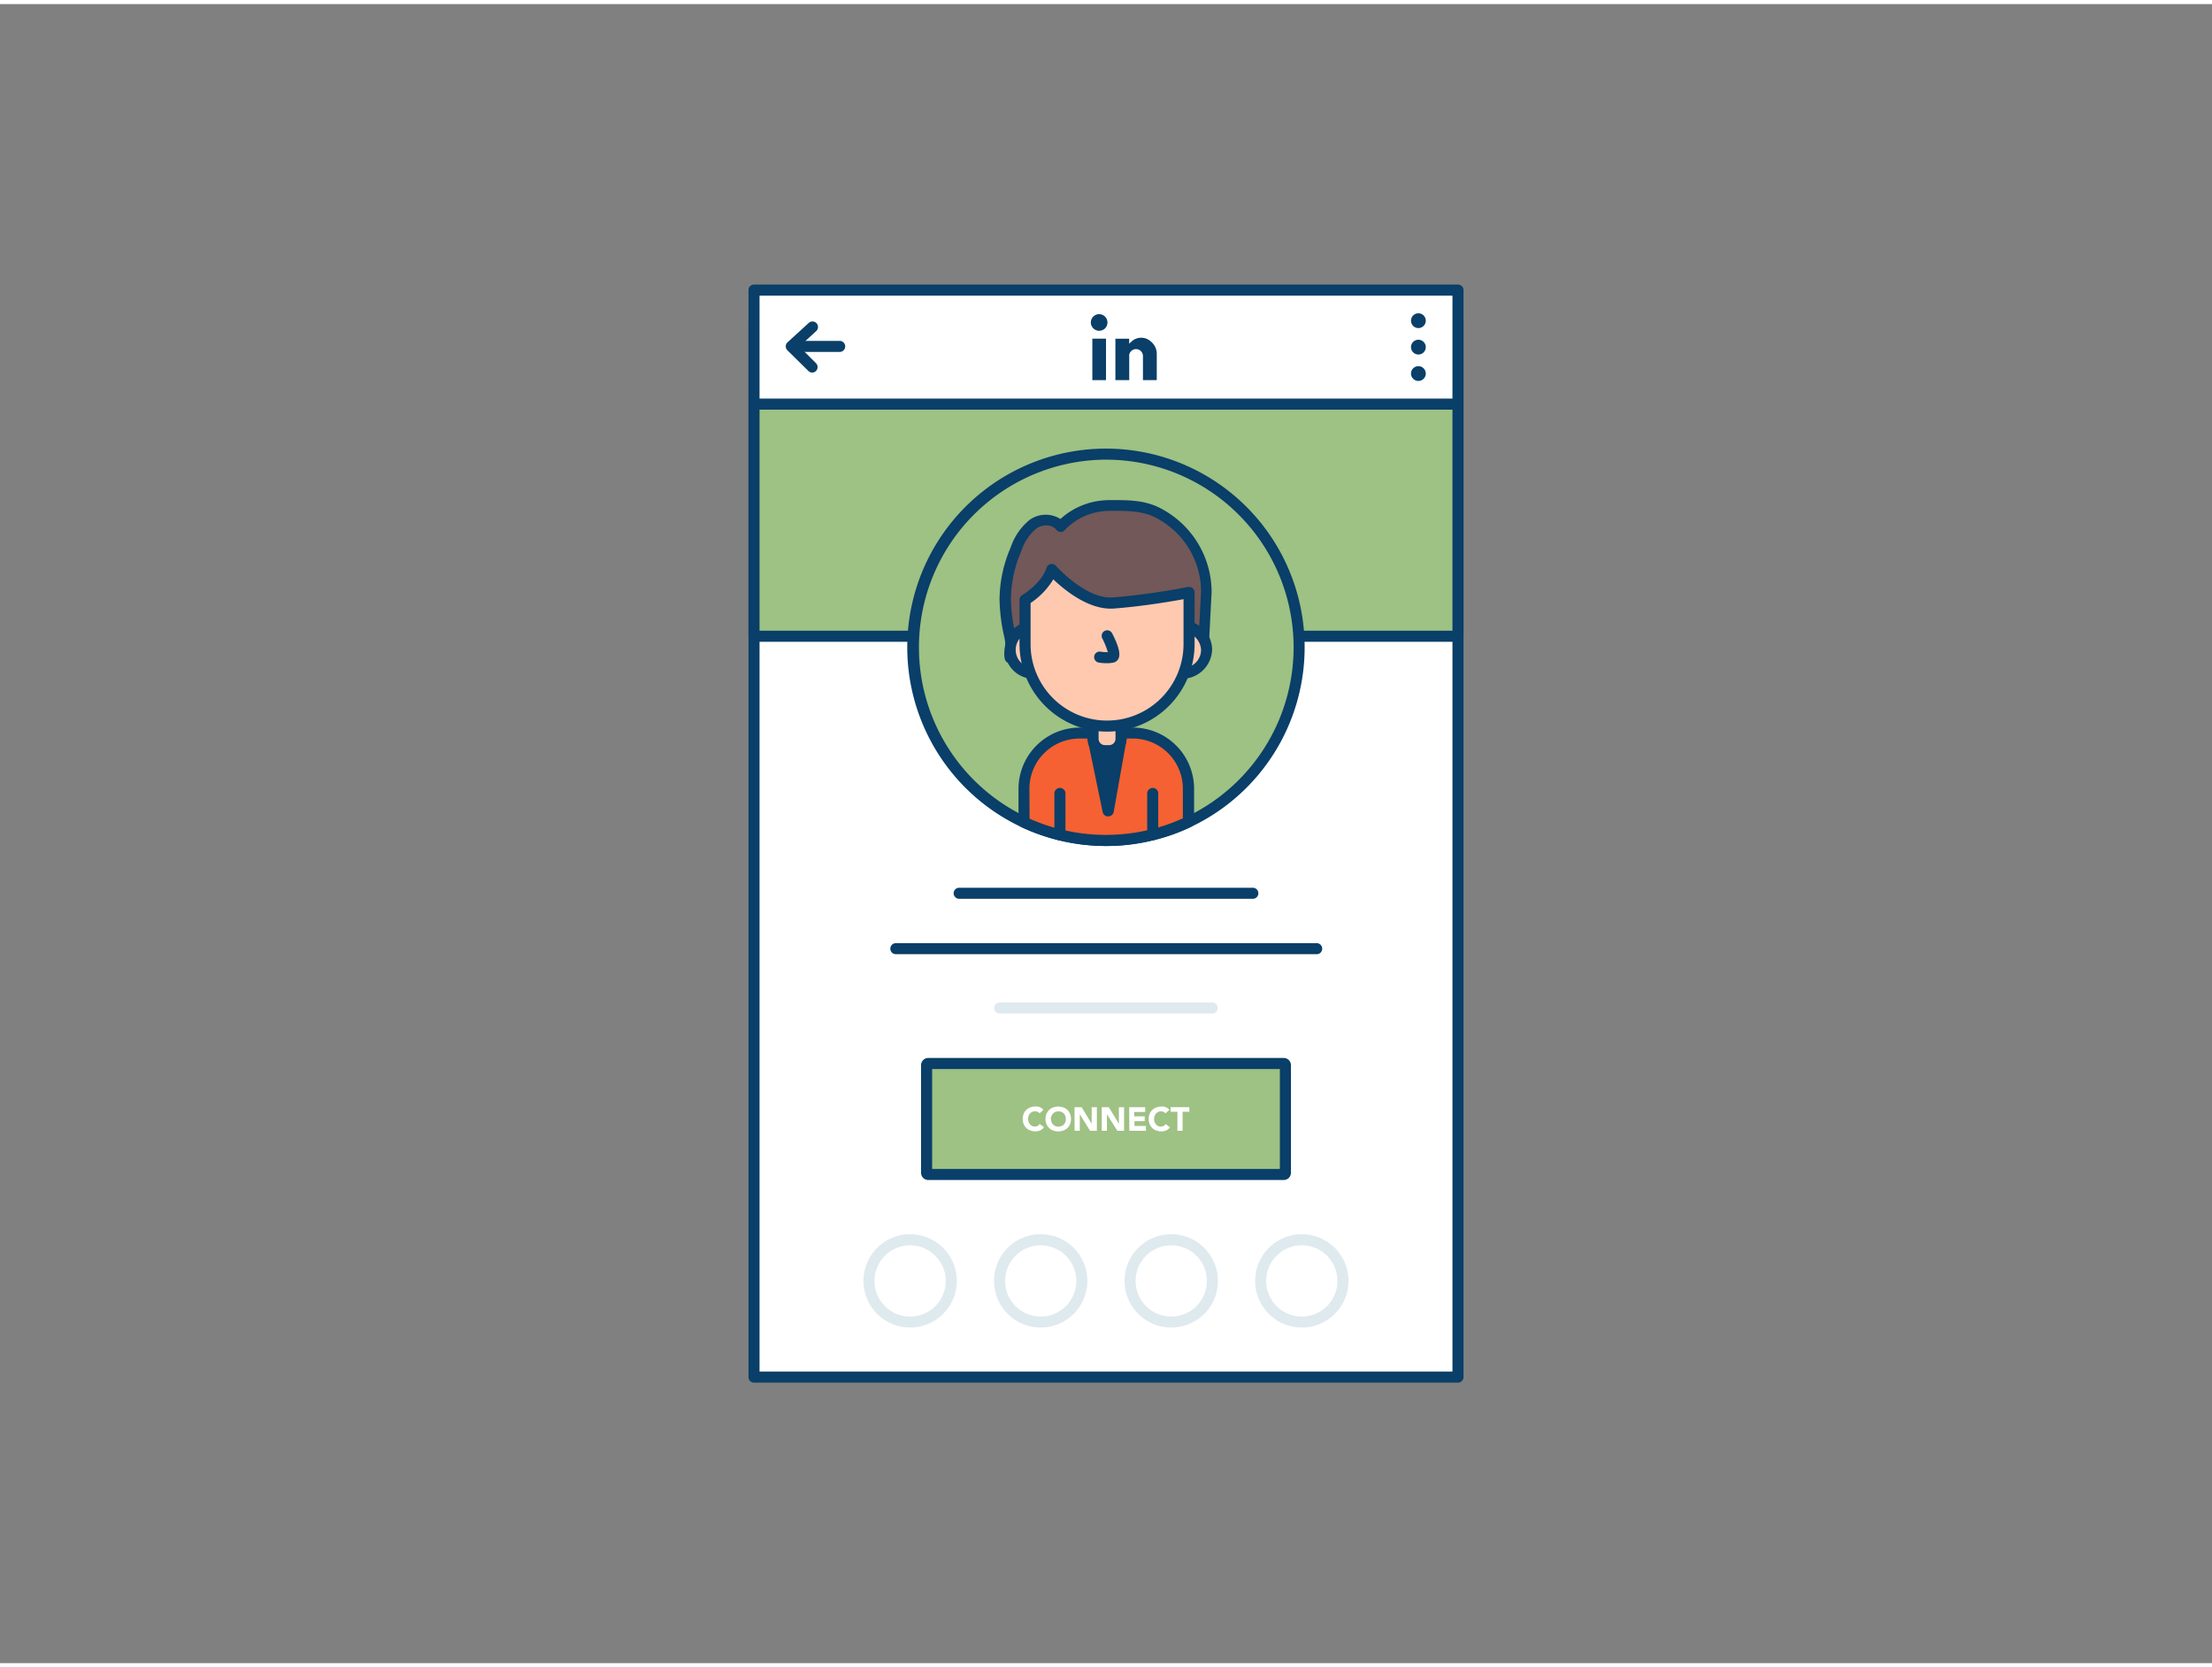 <svg xmlns="http://www.w3.org/2000/svg" viewBox="0 0 400 300" width="406" height="306" class="illustration styles_illustrationTablet__1DWOa"><rect x="0" y="0" width="400" height="300" fill="#808080" stroke="none"/><g id="_522_linkedin_outline" data-name="#522_linkedin_outline"><rect x="136.35" y="57.29" width="127.31" height="191" fill="#fff"></rect><path d="M263.65,249.28H136.35a1,1,0,0,1-1-1v-191a1,1,0,0,1,1-1h127.3a1,1,0,0,1,1,1v191A1,1,0,0,1,263.65,249.28Zm-126.3-2h125.3v-189H137.35Z" fill="#093f68"></path><rect x="136.35" y="72.34" width="127.31" height="41.96" fill="#9EC184"></rect><path d="M263.65,115.31H136.35a1,1,0,0,1-1-1v-42a1,1,0,0,1,1-1h127.3a1,1,0,0,1,1,1v42A1,1,0,0,1,263.65,115.31Zm-126.3-2h125.3v-40H137.35Z" fill="#093f68"></path><path d="M234.92,116.31a34.91,34.91,0,0,1-20,31.58,33.26,33.26,0,0,1-6.48,2.31,34.85,34.85,0,0,1-16.78,0,34,34,0,0,1-6.49-2.29,34.93,34.93,0,1,1,49.74-31.63Z" fill="#9EC184"></path><path d="M200,152.24a36.2,36.2,0,0,1-15.25-3.39,35.93,35.93,0,1,1,30.61-.06,34.18,34.18,0,0,1-6.67,2.38A35.48,35.48,0,0,1,200,152.24Zm0-69.86A33.94,33.94,0,0,0,185.6,147a33.19,33.19,0,0,0,6.3,2.22,34.21,34.21,0,0,0,16.31,0A32.91,32.91,0,0,0,214.5,147,33.94,33.94,0,0,0,200,82.38Z" fill="#093f68"></path><path d="M214.93,141.89v6a33.26,33.26,0,0,1-6.48,2.31,34.85,34.85,0,0,1-16.78,0,34,34,0,0,1-6.49-2.29v-6.05a10.06,10.06,0,0,1,10.07-10.06h9.62A10.05,10.05,0,0,1,214.93,141.89Z" fill="#f56132"></path><path d="M200,152.24a36.2,36.2,0,0,1-15.25-3.39,1,1,0,0,1-.57-.91v-6.05a11.08,11.08,0,0,1,11.07-11.06h9.62a11.07,11.07,0,0,1,11.06,11.06v6a1,1,0,0,1-.57.9,34.18,34.18,0,0,1-6.67,2.38A35.48,35.48,0,0,1,200,152.24Zm-13.82-4.94a33.93,33.93,0,0,0,22,1.93,32.79,32.79,0,0,0,5.72-2v-5.36a9.07,9.07,0,0,0-9.06-9.06h-9.62a9.07,9.07,0,0,0-9.07,9.06Zm28.75.59h0Z" fill="#093f68"></path><polygon points="197.66 132.81 200.4 145.9 202.72 132.81 197.66 132.81" fill="#093f68"></polygon><path d="M200.4,146.9a1,1,0,0,1-1-.8L196.68,133a1,1,0,0,1,1-1.21h5.06a1,1,0,0,1,.77.36,1,1,0,0,1,.21.82l-2.32,13.08a1,1,0,0,1-1,.83Zm-1.51-13.09,1.43,6.82,1.21-6.82Z" fill="#093f68"></path><path d="M198.79,90.82a11.82,11.82,0,0,1,1.88-.15c2.91,0,5.88-.07,8.54,1.23a16.13,16.13,0,0,1,9,14.37s-.62,11.92-.62,11.92H182.71a7.23,7.23,0,0,1,.15-2.22,9.57,9.57,0,0,0-.35-2.31,32.55,32.55,0,0,1-.7-5.9,23.11,23.11,0,0,1,1.91-9.09,10,10,0,0,1,3.07-4.58c1.52-1.08,3.93-1.11,5,.4A12.12,12.12,0,0,1,198.79,90.82Z" fill="#725858"></path><path d="M217.57,119.19H182.71a1,1,0,0,1-1-.72,4.36,4.36,0,0,1,0-1.91,5.17,5.17,0,0,0,.09-.64,6,6,0,0,0-.22-1.54c0-.17-.07-.34-.11-.52a33.15,33.15,0,0,1-.72-6.09,23.89,23.89,0,0,1,2-9.48,10.91,10.91,0,0,1,3.41-5,5,5,0,0,1,5.6-.18,13.15,13.15,0,0,1,6.83-3.26h0a17.69,17.69,0,0,1,2-.16h.51c2.83,0,5.75,0,8.46,1.33a17.12,17.12,0,0,1,9.54,15.27s0,0-.62,12A1,1,0,0,1,217.57,119.19Zm-33.88-2h32.93c.15-2.8.56-10.85.57-11a15.07,15.07,0,0,0-8.42-13.43c-2.29-1.12-4.86-1.12-7.58-1.13h-.52a11.28,11.28,0,0,0-1.72.14h0a11.07,11.07,0,0,0-6.41,3.36,1,1,0,0,1-.8.32,1,1,0,0,1-.75-.41c-.74-1-2.53-1-3.62-.18a9.07,9.07,0,0,0-2.72,4.15,22,22,0,0,0-1.84,8.69,32,32,0,0,0,.68,5.73l.11.48a7.9,7.9,0,0,1,.26,2.06c0,.28-.07.58-.12.89A2.93,2.93,0,0,1,183.69,117.19Z" fill="#093f68"></path><path d="M197.66,129.9h5.06a0,0,0,0,1,0,0v2.91a2.15,2.15,0,0,1-2.15,2.15h-.76a2.15,2.15,0,0,1-2.15-2.15V129.9A0,0,0,0,1,197.66,129.9Z" fill="#ffc9b0"></path><path d="M200.57,136h-.76a3.15,3.15,0,0,1-3.15-3.15V129.9a1,1,0,0,1,1-1h5.06a1,1,0,0,1,1,1v2.91A3.15,3.15,0,0,1,200.57,136Zm-1.91-5.06v1.91a1.14,1.14,0,0,0,1.15,1.15h.76a1.15,1.15,0,0,0,1.15-1.15V130.9Z" fill="#093f68"></path><ellipse cx="186.56" cy="116.75" rx="4.63" ry="4.24" fill="#ffc9b0"></ellipse><path d="M186.56,122a5.25,5.25,0,1,1,5.63-5.24A5.45,5.45,0,0,1,186.56,122Zm0-8.47a3.26,3.26,0,1,0,3.63,3.23A3.45,3.45,0,0,0,186.56,113.52Z" fill="#093f68"></path><ellipse cx="213.55" cy="116.75" rx="4.63" ry="4.24" fill="#ffc9b0"></ellipse><path d="M213.55,122a5.25,5.25,0,1,1,5.64-5.24A5.45,5.45,0,0,1,213.55,122Zm0-8.47a3.26,3.26,0,1,0,3.64,3.23A3.45,3.45,0,0,0,213.55,113.52Z" fill="#093f68"></path><path d="M200.19,130.56h0a14.83,14.83,0,0,1-14.83-14.83v-8s3.73-2.13,4.84-5.49c0,0,5.7,6.48,11.19,6A125.23,125.23,0,0,0,215,106.4v9.33A14.83,14.83,0,0,1,200.19,130.56Z" fill="#ffc9b0"></path><path d="M200.19,131.56a15.85,15.85,0,0,1-15.83-15.83v-8a1,1,0,0,1,.5-.87s3.42-2,4.39-4.93a1,1,0,0,1,1.7-.35c.05.06,5.45,6.12,10.36,5.71a126.14,126.14,0,0,0,13.51-1.89,1,1,0,0,1,.83.21,1,1,0,0,1,.37.77v9.33A15.85,15.85,0,0,1,200.19,131.56ZM186.36,108.3v7.43a13.83,13.83,0,0,0,27.66,0v-8.12c-2.22.41-7.24,1.27-12.55,1.69-4.51.35-9-3.36-11-5.28A13.51,13.51,0,0,1,186.36,108.3Z" fill="#093f68"></path><path d="M200.11,119.19a8.59,8.59,0,0,1-1.43-.12,1,1,0,0,1-.81-1.16,1,1,0,0,1,1.16-.81,6.84,6.84,0,0,0,1.3.09,14.1,14.1,0,0,0-1-2.49,1,1,0,0,1,1.78-.92c1.14,2.2,1.54,3.72,1.17,4.53a1.32,1.32,0,0,1-.88.75A5.34,5.34,0,0,1,200.11,119.19Z" fill="#093f68"></path><path d="M191.67,151.23a1,1,0,0,1-1-1v-7.49a1,1,0,0,1,2,0v7.49A1,1,0,0,1,191.67,151.23Z" fill="#093f68"></path><path d="M208.45,151.2a1,1,0,0,1-1-1v-7.46a1,1,0,0,1,2,0v7.46A1,1,0,0,1,208.45,151.2Z" fill="#093f68"></path><rect x="136.35" y="51.72" width="127.31" height="20.63" fill="#fff"></rect><path d="M263.65,73.34H136.35a1,1,0,0,1-1-1V51.72a1,1,0,0,1,1-1h127.3a1,1,0,0,1,1,1V72.34A1,1,0,0,1,263.65,73.34Zm-126.3-2h125.3V52.72H137.35Z" fill="#093f68"></path><path d="M151.84,62.9h-7.65a1,1,0,0,1,0-2h7.65a1,1,0,0,1,0,2Z" fill="#093f68"></path><path d="M146.88,66.63a1,1,0,0,1-.7-.29l-3.79-3.73a1,1,0,0,1-.3-.73,1,1,0,0,1,.32-.72l3.79-3.46a1,1,0,1,1,1.35,1.47l-3,2.76,3,3a1,1,0,0,1,0,1.42A1,1,0,0,1,146.88,66.63Z" fill="#093f68"></path><path d="M209.17,68h-2.49V63.67a1.25,1.25,0,0,0-2.48-.25c0,.11,0,.22,0,.33V68H201.7V60.51h2.49v.91a8,8,0,0,1,.69-.62,2.58,2.58,0,0,1,3.25.23,2.85,2.85,0,0,1,1.05,2.22v4.62S209.17,67.93,209.17,68Z" fill="#093f68"></path><path d="M197.53,60.5H200V68h-2.47Z" fill="#093f68"></path><path d="M200.26,57.58a1.48,1.48,0,0,1-1.5,1.49,1.5,1.5,0,1,1,1.5-1.49Z" fill="#093f68"></path><circle cx="256.49" cy="57.25" r="1.34" fill="#093f68"></circle><circle cx="256.49" cy="62.03" r="1.34" fill="#093f68"></circle><circle cx="256.49" cy="66.81" r="1.34" fill="#093f68"></circle><rect x="167.56" y="191.57" width="64.87" height="20.07" rx="0.3" fill="#9EC184"></rect><path d="M232.14,212.64H167.86a1.3,1.3,0,0,1-1.3-1.3V191.87a1.3,1.3,0,0,1,1.3-1.3h64.28a1.3,1.3,0,0,1,1.3,1.3v19.47A1.3,1.3,0,0,1,232.14,212.64Zm-63.58-2h62.88V192.57H168.56Z" fill="#093f68"></path><path d="M164.59,239.32a8.44,8.44,0,1,1,8.43-8.44A8.44,8.44,0,0,1,164.59,239.32Zm0-14.87a6.44,6.44,0,1,0,6.43,6.43A6.45,6.45,0,0,0,164.59,224.45Z" fill="#dfeaef"></path><path d="M188.2,239.32a8.44,8.44,0,1,1,8.43-8.44A8.44,8.44,0,0,1,188.2,239.32Zm0-14.87a6.44,6.44,0,1,0,6.43,6.43A6.45,6.45,0,0,0,188.2,224.45Z" fill="#dfeaef"></path><path d="M211.8,239.32a8.44,8.44,0,1,1,8.44-8.44A8.44,8.44,0,0,1,211.8,239.32Zm0-14.87a6.44,6.44,0,1,0,6.44,6.43A6.44,6.44,0,0,0,211.8,224.45Z" fill="#dfeaef"></path><path d="M235.41,239.32a8.44,8.44,0,1,1,8.44-8.44A8.44,8.44,0,0,1,235.41,239.32Zm0-14.87a6.44,6.44,0,1,0,6.44,6.43A6.44,6.44,0,0,0,235.41,224.45Z" fill="#dfeaef"></path><path d="M188,200.58a1,1,0,0,0-.34-.26,1.26,1.26,0,0,0-1,0,1.24,1.24,0,0,0-.39.29,1.28,1.28,0,0,0-.26.44,1.58,1.58,0,0,0-.1.55,1.63,1.63,0,0,0,.1.55,1.52,1.52,0,0,0,.25.43,1.24,1.24,0,0,0,.39.29,1.07,1.07,0,0,0,.47.1,1,1,0,0,0,.51-.12.93.93,0,0,0,.37-.34l.79.59a1.64,1.64,0,0,1-.69.56,2.14,2.14,0,0,1-.86.18,2.51,2.51,0,0,1-.92-.16,2,2,0,0,1-.73-.45,1.86,1.86,0,0,1-.48-.71,2.6,2.6,0,0,1,0-1.85,1.86,1.86,0,0,1,.48-.71,2,2,0,0,1,.73-.45,2.51,2.51,0,0,1,.92-.16l.38,0a2.85,2.85,0,0,1,.39.11,2.09,2.09,0,0,1,.36.19,1.26,1.26,0,0,1,.31.3Z" fill="#fff"></path><path d="M189.06,201.61a2.45,2.45,0,0,1,.17-.93,2.12,2.12,0,0,1,.48-.71,2,2,0,0,1,.73-.45,2.75,2.75,0,0,1,1.85,0,2,2,0,0,1,.73.45,1.86,1.86,0,0,1,.48.71,2.6,2.6,0,0,1,0,1.85,1.86,1.86,0,0,1-.48.71,2,2,0,0,1-.73.45,2.75,2.75,0,0,1-1.85,0,2,2,0,0,1-.73-.45,2.12,2.12,0,0,1-.48-.71A2.43,2.43,0,0,1,189.06,201.61Zm1,0a1.63,1.63,0,0,0,.09.55,1.21,1.21,0,0,0,.27.43,1.27,1.27,0,0,0,1,.39,1.33,1.33,0,0,0,.54-.1,1.17,1.17,0,0,0,.42-.29,1.21,1.21,0,0,0,.27-.43,1.63,1.63,0,0,0,.09-.55,1.59,1.59,0,0,0-.09-.55,1.24,1.24,0,0,0-.69-.73,1.33,1.33,0,0,0-.54-.1,1.27,1.27,0,0,0-1,.39,1.16,1.16,0,0,0-.27.44A1.59,1.59,0,0,0,190,201.61Z" fill="#fff"></path><path d="M194.31,199.47h1.28l1.82,3h0v-3h.94v4.27h-1.23l-1.86-3h0v3h-.94Z" fill="#fff"></path><path d="M199.23,199.47h1.28l1.82,3h0v-3h.94v4.27h-1.23l-1.87-3h0v3h-.94Z" fill="#fff"></path><path d="M204.19,199.47h2.9v.87h-2v.79H207V202h-1.85v.87h2.07v.87h-3Z" fill="#fff"></path><path d="M210.75,200.58a1,1,0,0,0-.35-.26,1.11,1.11,0,0,0-.46-.09,1.21,1.21,0,0,0-.5.1,1.24,1.24,0,0,0-.39.29,1.46,1.46,0,0,0-.26.44,1.59,1.59,0,0,0-.09.55,1.63,1.63,0,0,0,.09.55,1.54,1.54,0,0,0,.26.43,1.33,1.33,0,0,0,.38.29,1.12,1.12,0,0,0,.48.1,1.07,1.07,0,0,0,.51-.12,1,1,0,0,0,.37-.34l.78.59a1.64,1.64,0,0,1-.69.56,2.09,2.09,0,0,1-.85.18,2.56,2.56,0,0,1-.93-.16,2,2,0,0,1-.73-.45,2.12,2.12,0,0,1-.48-.71,2.6,2.6,0,0,1,0-1.85,2.12,2.12,0,0,1,.48-.71,2,2,0,0,1,.73-.45,2.56,2.56,0,0,1,.93-.16l.37,0a2.5,2.5,0,0,1,.39.11,1.85,1.85,0,0,1,.37.19,1.46,1.46,0,0,1,.31.3Z" fill="#fff"></path><path d="M212.91,200.3h-1.22v-.83h3.38v.83h-1.22v3.44h-.94Z" fill="#fff"></path><path d="M226.55,161.79h-53.1a1,1,0,0,1,0-2h53.1a1,1,0,0,1,0,2Z" fill="#093f68"></path><path d="M238.05,171.81H162a1,1,0,0,1,0-2h76.1a1,1,0,0,1,0,2Z" fill="#093f68"></path><path d="M219.22,182.54H180.78a1,1,0,0,1,0-2h38.44a1,1,0,0,1,0,2Z" fill="#dfeaef"></path></g></svg>